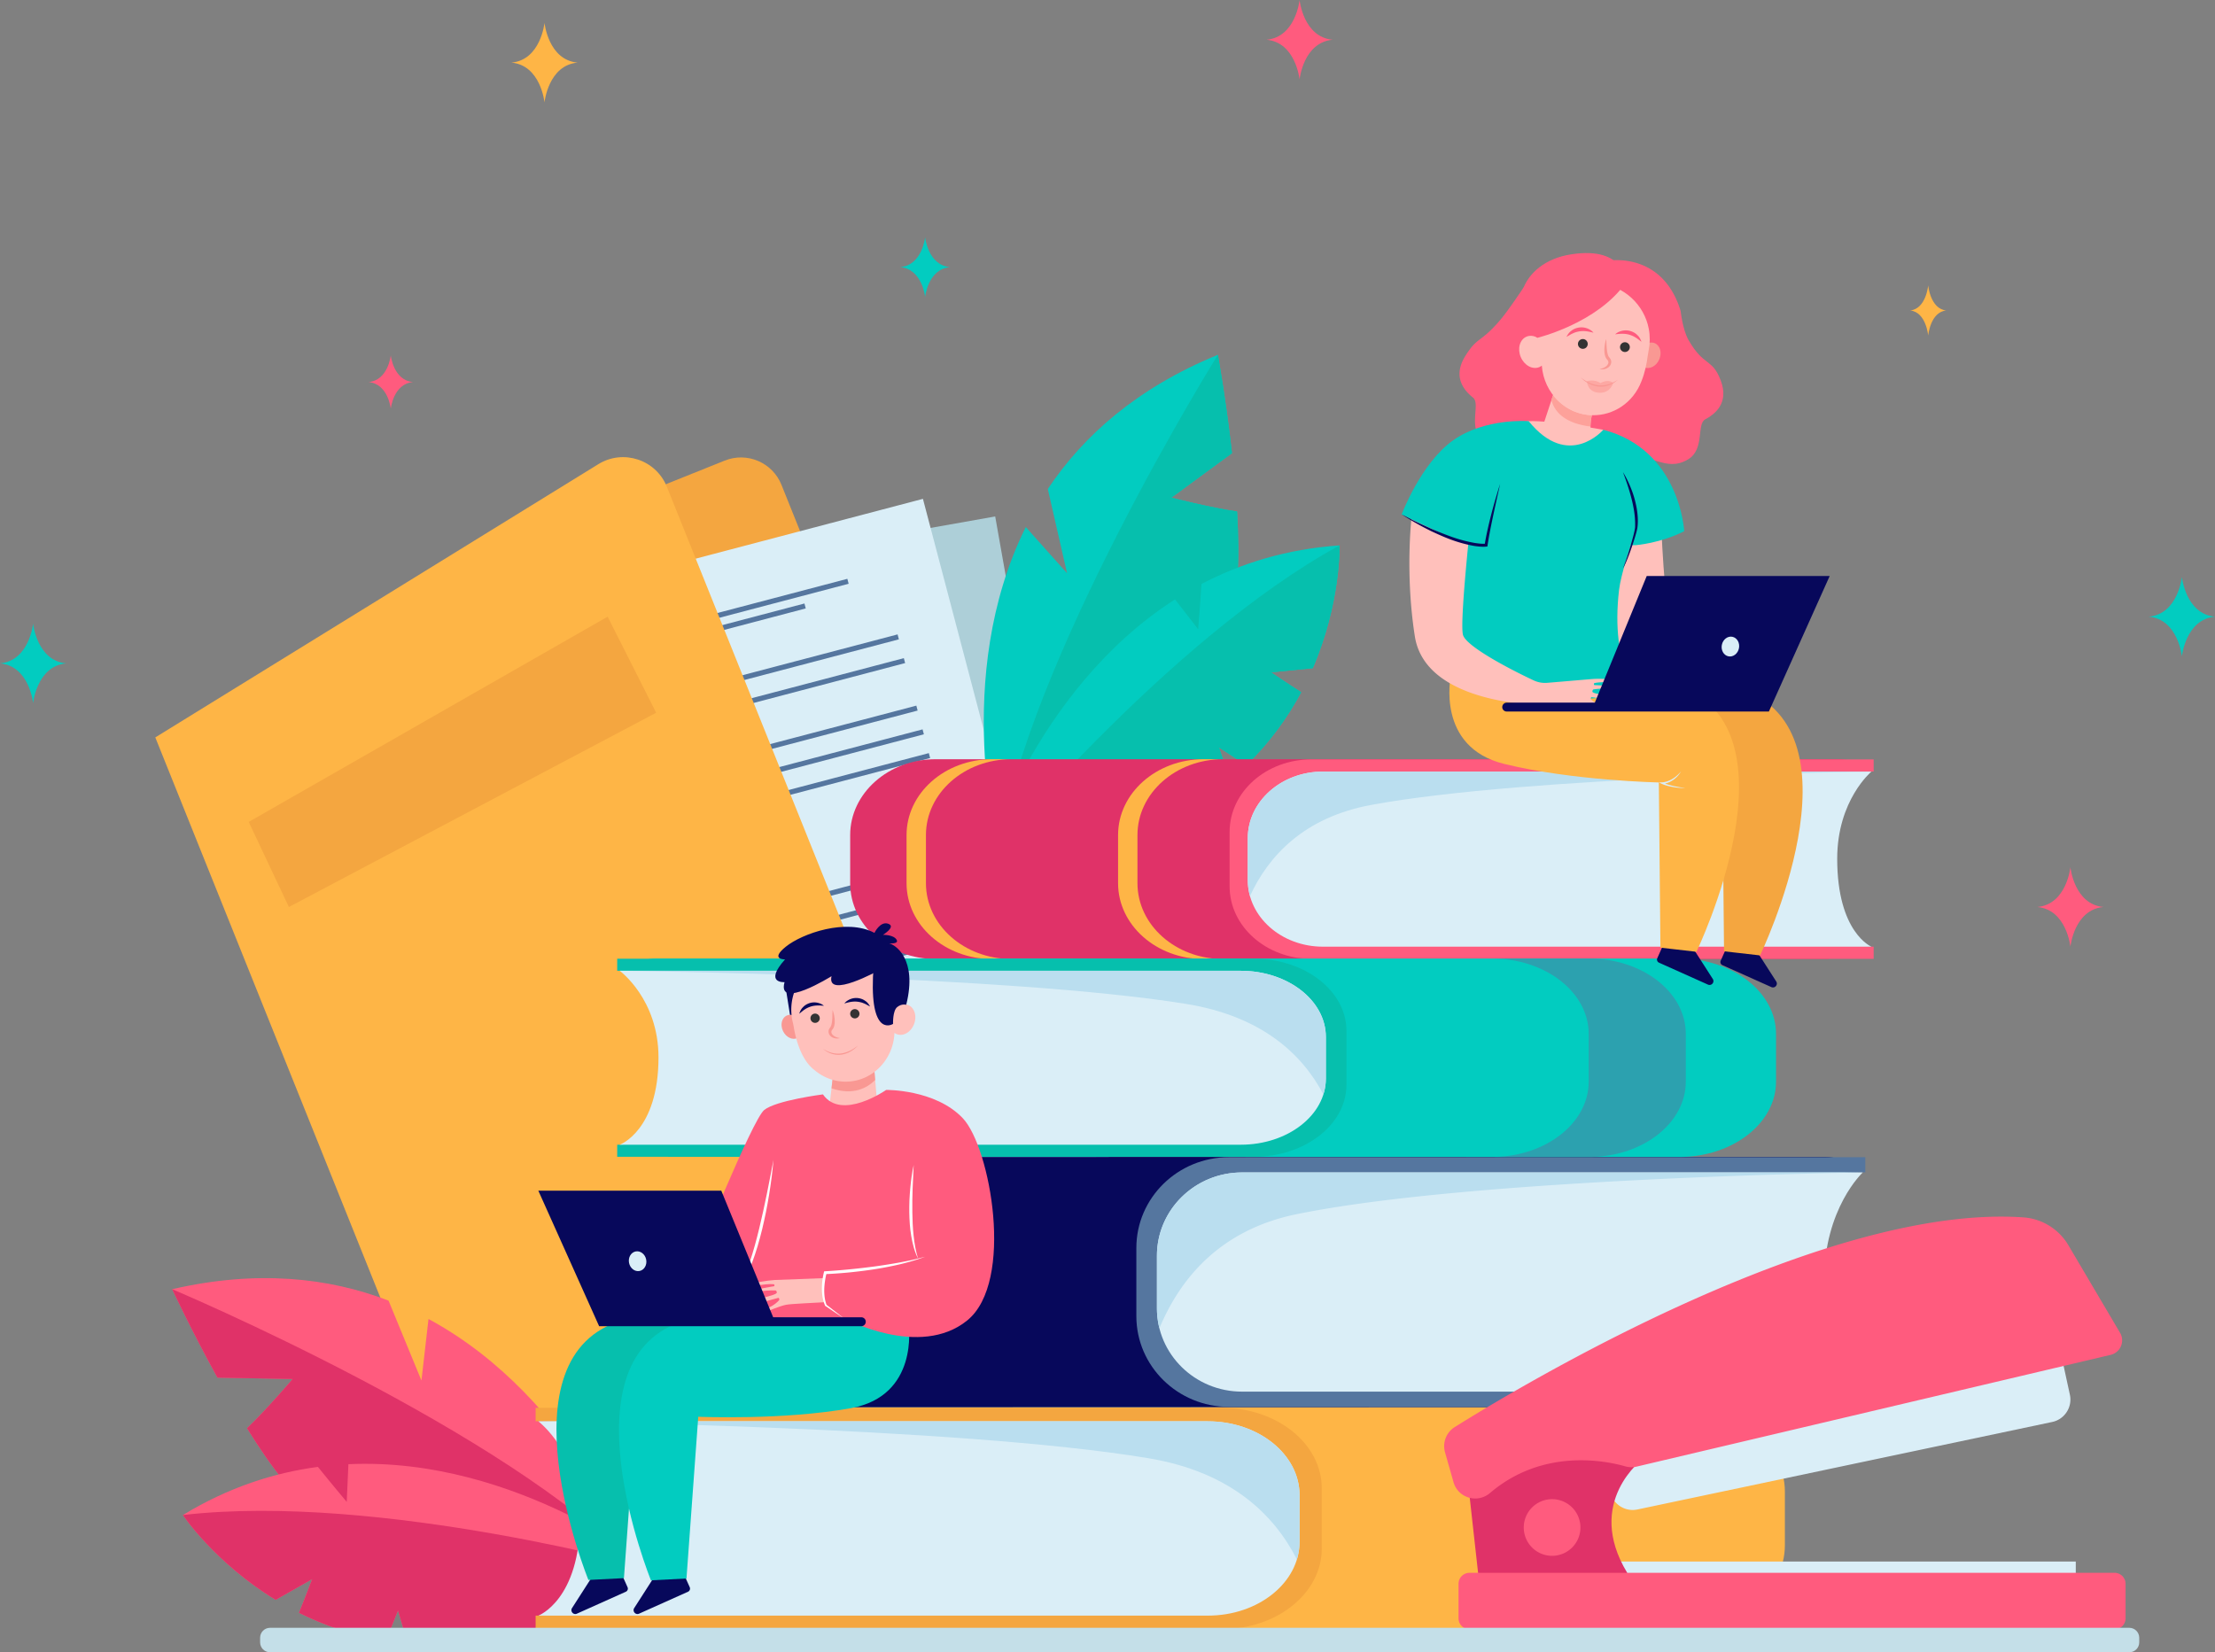 <svg xmlns="http://www.w3.org/2000/svg" width="3422.178" height="2553.367"><rect width="100%" height="100%" fill="#808080" stroke="none"/><path d="M1683.064 1933.714l-404.587 162.493L777.651 849.141l341.992-137.334c34.57-13.893 73.848 2.88 87.741 37.454l475.68 1184.453" fill="#f4a640"/><path d="M1730.664 1887.314l-774.67 137.333-193.091-1089.2 774.68-137.333 193.08 1089.2" fill="#adcfd8"/><path d="M1343.29 952.06l-345.946 61.334-1.377-7.773 345.937-61.32 1.387 7.76M1412.464 919.487l-491.284 87.094-1.377-7.76 491.288-87.094 1.373 7.76M1482.797 1011.447L886.75 1117.114l-1.377-7.773 596.052-105.667 1.373 7.773M1489.41 1048.807l-596.038 105.654-1.377-7.76 596.042-105.667 1.374 7.773M1502.664 1123.514l-596.05 105.653-1.375-7.76 596.052-105.666 1.373 7.773M1509.277 1160.86l-596.04 105.667-1.376-7.76 596.043-105.666 1.373 7.76M1515.904 1198.22l-596.045 105.667-1.376-7.773 596.048-105.667 1.373 7.774M1545.037 1362.514l-596.052 105.667-1.377-7.774 596.043-105.666 1.386 7.773M1551.904 1401.247l-596.052 105.667-1.377-7.773 596.042-105.667 1.387 7.773M1558.77 1439.98L962.72 1545.648l-1.378-7.76 596.043-105.666 1.387 7.76M1565.624 1478.714l-596.037 105.667-1.379-7.76 596.043-105.667 1.373 7.76M1572.504 1517.447l-596.05 105.667-1.378-7.76 596.041-105.667 1.387 7.76M1579.37 1556.18L983.32 1661.848l-1.376-7.76 596.04-105.666 1.388 7.76M1586.237 1594.914l-596.052 105.667-1.376-7.76 596.042-105.667 1.386 7.76" fill="#55769f"/><path d="M1707.464 1840.674l-760.847 200.227L665.085 971.154l760.846-200.24 281.533 1069.76" fill="#daeef7"/><path d="M1244.877 940.247l-339.76 89.414-2.006-7.627 339.766-89.413 2 7.626M1311.17 902.114l-482.52 126.987-2.006-7.627 482.513-126.987 2.014 7.627M1388.784 988.007l-585.407 154.067-2.008-7.627 585.402-154.066 2.013 7.626M1398.437 1024.7l-585.405 154.067-2.008-7.626 585.4-154.067 2.013 7.627M1417.744 1098.074L832.34 1252.141l-2.006-7.627 585.409-154.067 2 7.627M1427.397 1134.767l-585.4 154.054-2.008-7.627 585.408-154.053 2 7.626M1437.064 1171.447l-585.412 154.067-2.007-7.627 585.406-154.066 2.013 7.626M1479.53 1332.807l-585.41 154.067-2.008-7.627 585.405-154.066 2.014 7.626M1489.53 1370.86l-585.4 154.054-2.006-7.627 585.407-154.053 2 7.627M1499.544 1408.9l-585.401 154.067-2.008-7.626 585.409-154.067 2 7.627M1509.557 1446.94l-585.402 154.067-2.008-7.626 585.41-154.067 2 7.627M1519.57 1484.98l-585.403 154.067-2.008-7.626 585.412-154.067 2 7.627M1529.584 1523.02l-585.405 154.067-2.008-7.626 585.4-154.054 2.013 7.614M1539.597 1561.074L954.19 1715.141l-2.006-7.64 585.4-154.054 2.014 7.627" fill="#55769f"/><path d="M1529.544 1995.367l-814.525 327.12-475.072-1182.92 684.458-422.226c38.467-23.734 89.035-7.08 105.878 34.853l499.26 1243.173" fill="#feb546"/><path d="M452.167 2131.06l-116.199-2.106c-40.339-73.107-69.94-136.68-69.94-136.68 131.236-30.253 241.993-17.84 334.27 17.64l50.849 123.52 10.885-95.12c228.69 123.413 322.913 384.666 322.913 384.666s-404.161-43.053-489.842-82.906c-33.083-15.387-74.77-70.747-113.483-132.907 30.975-29.493 70.547-76.106 70.547-76.106" fill="#ff5b7e"/><path d="M266.028 1992.274s518.892 218.36 718.917 430.706c0 0-404.161-43.053-489.842-82.906-33.083-15.387-74.77-70.747-113.483-132.907 30.975-29.493 70.547-76.106 70.547-76.106l-116.199-2.107c-40.339-73.107-69.94-136.68-69.94-136.68" fill="#e03268"/><path d="M282.584 2341.274c69.87-42.547 140.356-65.32 208.572-74.4 19.992 24.867 44.537 54.093 44.537 54.093l2.59-58.266c261.726-11.92 478.598 163.44 478.598 163.44-151.589 95.546-280.898 121.88-386.82 113.346-6.274-20.386-15.158-50.8-15.158-50.8l-18.712 46.814c-50.778-7.934-95.586-23.774-134.28-43.134 9.912-24.28 20.349-52.053 20.349-52.053l-56.41 32.053c-94.527-57.8-143.266-131.093-143.266-131.093" fill="#ff5b7e"/><path d="M630.061 2539.487c-6.274-20.386-15.158-50.8-15.158-50.8l-18.712 46.814c-50.778-7.934-95.586-23.774-134.28-43.134 9.912-24.28 20.349-52.053 20.349-52.053l-56.41 32.053c-94.527-57.8-143.266-131.093-143.266-131.093 304.948-35.227 734.297 84.866 734.297 84.866-151.589 95.547-280.898 121.88-386.82 113.347" fill="#e03268"/><path d="M1809.744 769.074l93.667-68.787c-9.267-82.986-21.787-151.986-21.787-151.986-124.627 51.04-207.893 125.12-262.773 207.346l29.773 130.227-63.787-71.387c-115.52 232.774-41.666 500.494-41.666 500.494s305.186-268.44 352.16-350.44c18.133-31.654 20.213-100.92 15.946-174.04-42.32-6.2-101.533-21.427-101.533-21.427" fill="#02ccc0"/><path d="M1881.624 548.3s-297.68 477.827-338.453 766.68c0 0 305.186-268.44 352.16-350.44 18.133-31.653 20.213-100.92 15.946-174.04-42.32-6.2-101.533-21.426-101.533-21.426l93.667-68.787c-9.267-82.986-21.787-151.986-21.787-151.986" fill="#06bfad"/><path d="M2069.557 842.856c-81.62 5.576-152.32 27.678-213.267 59.64-1.972 31.841-5.155 69.87-5.155 69.87l-35.744-46.094c-220.598 141.343-296.479 409.725-296.479 409.725 178.938-9.481 299.73-62.6 381.31-130.714-6.651-20.276-16.947-50.239-16.947-50.239l42.3 27.434c36.886-35.785 64.32-74.59 84.749-112.727-22.102-14.118-46.652-30.766-46.652-30.766l64.564-6.393c43.824-101.75 41.32-189.736 41.32-189.736" fill="#02ccc0"/><path d="M1900.222 1205.283c-6.651-20.276-16.947-50.239-16.947-50.239l42.3 27.434c36.886-35.785 64.32-74.59 84.749-112.727-22.102-14.118-46.652-30.766-46.652-30.766l64.564-6.393c43.824-101.75 41.32-189.736 41.32-189.736-269.357 147.246-550.644 493.141-550.644 493.141 178.938-9.481 299.73-62.6 381.31-130.714" fill="#06bfad"/><path d="M2818.33 1183.24h55.711c-9.112-6.233-20.503-9.963-32.912-9.963H1445.72c-73.002 0-132.19 52.461-132.19 117.182v74.427c0 64.72 59.188 117.173 132.19 117.173l1379.794-.413-7.186-298.407" fill="#e03268"/><path d="M1430.584 1364.887v-74.426c0-64.72 59.187-117.187 132.187-117.187h-29.96c-73.014 0-132.187 52.467-132.187 117.187v74.426c0 64.707 59.173 117.174 132.187 117.174h29.56c-72.814-.2-131.787-52.574-131.787-117.174M1757.384 1364.887v-74.426c0-64.72 59.187-117.187 132.2-117.187h-29.973c-73 0-132.187 52.467-132.187 117.187v74.426c0 64.707 59.187 117.174 132.187 117.174h29.573c-72.827-.2-131.8-52.574-131.8-117.174" fill="#feb546"/><path d="M2026.157 1173.553c-69.84 0-126.42 50.17-126.42 112.064v84.108c0 61.893 56.58 112.066 126.42 112.066h868.661v-18.826h-3.58l-220.84-18.533-44.626-155.229s86.139-85.77 91.752-87.981c5.613-2.214 173.714-8.924 173.714-8.924l3.58-.033v-18.712h-868.66" fill="#ff5b7e"/><path d="M2838.482 1327.114c0-90.747 52.902-134.744 52.902-134.744h-847.45c-64.135 0-116.125 46.078-116.125 102.93v64.748c0 56.839 51.99 102.92 116.125 102.92h847.45s-52.902-21.575-52.902-135.854" fill="#daeef7"/><path d="M1927.81 1360.46v-.026.027m0-.187v-.04.04" fill="#da557a"/><path d="M1931.2 1384.728c-2.161-7.773-3.354-15.908-3.39-24.266v-.028-.16-.04V1295.3c0-56.852 51.99-102.93 116.124-102.93h847.45s-529.083 6.641-772.548 51.463c-104.278 19.202-159.043 78.907-187.637 140.895" fill="#badeef"/><path d="M2795.363 1800.433h63.052c-10.318-7.8-23.235-12.467-37.256-12.467H1241.825c-82.627 0-149.61 65.667-149.61 146.667v93.16c0 81.014 66.983 146.68 149.61 146.68l1561.664-.52-8.126-373.52" fill="#07085b"/><path d="M1898.741 1788.316c-79.013 0-143.078 62.8-143.078 140.267v105.279c0 77.466 64.065 140.267 143.078 140.267h983.168v-23.548h-4.067l-249.947-23.212-50.51-194.294s97.491-107.36 103.86-110.133c6.351-2.772 196.597-11.173 196.597-11.173l4.067-.039v-23.414H1898.74" fill="#55769f"/><path d="M2818.134 1980.529c0-113.6 59.884-168.666 59.884-168.666H1918.87c-72.57 0-131.415 57.679-131.415 128.839v81.039c0 71.147 58.846 128.84 131.415 128.84h959.148s-59.884-27.026-59.884-170.052" fill="#daeef7"/><path d="M1787.464 2022.261v-.04.04m0-.227v-.053.053" fill="#496e9a"/><path d="M1791.294 2052.634a127.264 127.264 0 01-3.839-30.146v-.226-.04-.186-.054-81.281c0-71.16 58.846-128.838 131.415-128.838h959.148s-598.804 8.306-874.357 64.413c-118.006 24.039-180.023 98.772-212.367 176.358" fill="#badeef"/><path d="M1040.16 1491.169H977.09c10.319-6.187 23.228-9.893 37.269-9.893h1579.934c82.68 0 149.673 52.106 149.673 116.385v73.92c0 64.28-66.994 116.388-149.673 116.388l-1562.262-.415 8.127-296.385" fill="#02ccc0"/><path d="M1937.117 1481.56c79.056 0 143.136 49.826 143.136 111.292v83.547c0 61.466-64.08 111.292-143.136 111.292h-983.55v-18.68h4.067l250.036-18.412 50.533-154.173s-97.535-85.187-103.895-87.387c-6.361-2.2-196.674-8.867-196.674-8.867l-4.067-.026v-18.586h983.55" fill="#06bfad"/><path d="M1017.369 1634.07c0-90.145-59.904-133.84-59.904-133.84h959.523c72.61 0 131.47 45.775 131.47 102.241v64.307c0 56.454-58.86 102.227-131.47 102.227H957.465s59.904-21.44 59.904-134.934" fill="#daeef7"/><path d="M2048.457 1667.191v-.039.039m0-.186v-.054.054" fill="#05b2a8"/><path d="M2044.636 1691.285c-32.363-61.56-94.397-120.867-212.464-139.933-275.667-44.52-874.707-51.121-874.707-51.121h959.523c72.61 0 131.47 45.774 131.47 102.24V1667.191c-.041 8.308-1.387 16.374-3.822 24.094" fill="#badeef"/><path d="M2455.955 1787.968h-11.39l-137.709-.04 2.253-.04 149.673.04-2.827.04" fill="#aabacf"/><path d="M2454.904 1787.968h-10.34 11.393-1.053" fill="#2e3f7d"/><path d="M2458.778 1787.927l-149.654-.039c80.68-1.747 145.42-53.135 145.42-116.307v-73.92c0-64.28-67.017-116.387-149.687-116.387h150.042c82.654 0 149.67 52.108 149.67 116.387v73.92c0 63.267-64.925 114.747-145.79 116.346" fill="#2ca1af"/><path d="M920.88 2186.314h-67.986c11.122-6.92 25.039-11.053 40.175-11.053h1703.217c89.108 0 161.352 58.213 161.352 130.026v82.6c0 71.813-72.244 130.027-161.352 130.027l-1684.167-.453 8.761-331.147" fill="#feb546"/><path d="M1887.844 2175.567c85.215 0 154.289 55.667 154.289 124.346v93.348c0 68.68-69.074 124.346-154.29 124.346H827.539v-20.88h4.38l269.552-20.573 54.481-172.24s-105.15-95.187-112.01-97.64c-6.858-2.453-212.022-9.907-212.022-9.907l-4.38-.04v-20.76h1060.305" fill="#f4a640"/><path d="M896.307 2345.98c0-100.72-64.578-149.533-64.578-149.533h1034.388c78.267 0 141.72 51.134 141.72 114.214v71.853c0 63.08-63.453 114.213-141.72 114.213H831.73s64.578-23.947 64.578-150.746" fill="#daeef7"/><path d="M955.099 2420.54l14.476 32.28a5.296 5.296 0 01-2.664 7l-75.611 33.894c-5.472 2.453-10.757-3.76-7.461-8.76l29.26-45.587s23.132 4.227 42-18.826M1051.16 2420.54l14.476 32.28a5.296 5.296 0 01-2.664 7l-75.61 33.894c-5.471 2.453-10.758-3.76-7.462-8.76l29.26-45.587s23.13 4.227 42-18.826M2672.966 1452.234l-14.462 32.293a5.28 5.28 0 002.662 7l75.612 33.894c5.465 2.452 10.754-3.76 7.453-8.773l-29.262-45.588s-23.122 4.24-42.003-18.826M2574.994 1448.397l-14.487 32.294c-1.2 2.666 0 5.8 2.675 6.986l75.588 33.894c5.486 2.453 10.766-3.748 7.474-8.761l-29.247-45.586s-23.145 4.24-42.003-18.827" fill="#07085b"/><path d="M2007.837 2382.98v-.04.04m0-.213v-.04.04" fill="#d19b3e"/><path d="M2003.704 2409.9c-34.88-68.786-101.747-135.04-229.027-156.346-297.173-49.733-942.948-57.107-942.948-57.107h1034.388c78.267 0 141.72 51.134 141.72 114.214V2382.98c-.04 9.28-1.493 18.293-4.133 26.92" fill="#badeef"/><path d="M1214.477 1530.287l8.04 50.427 16.987-67.227s-23.813-11.56-24.853-7.346c-1.054 4.2-.174 24.146-.174 24.146" fill="#07085b"/><path d="M1349.61 1638.82l7.347 87.174-76.92-3.68 8.867-77.187 60.707-6.306" fill="#ffc0bb"/><path d="M1284.69 1681.834l4.214-36.707 60.707-6.306 2.546 30.186c-12.066 12.027-33.773 24.494-67.466 12.827M1237.517 1580.087c4.627 9.56 2.174 20.32-5.48 24.014-7.653 3.706-17.6-1.054-22.226-10.614-4.627-9.573-2.174-20.32 5.48-24.026 7.653-3.694 17.6 1.053 22.226 10.626" fill="#f99893"/><path d="M1226.357 1587.087c-.4-2.493-.946-4.96-1.546-7.413-2.387-9.92-3.027-20.56-1.36-31.64 5.346-35.667 34.04-64.107 69.773-69.053 48.133-6.654 90.533 28.986 93.52 76.186 4.96-3.173 10.68-4.2 15.893-2.253 10.014 3.733 14.347 16.893 9.68 29.413-4.666 12.507-16.56 19.627-26.573 15.907a15.794 15.794 0 01-3.813-2.093c-1.547 40.413-32.494 73.506-72 75.36-19.32.906-37.294-5.827-51.254-17.627-18.973-13.947-28.56-43.547-32.32-66.787" fill="#ffc0bb"/><path d="M1286.277 1560.74c-.16 4.707-.2 9.294-.44 13.8-.293 4.4-.773 9.107-2.533 12.214-1.8 2.507-3.213 4.12-3.267 7.2-.106 3.12 1.547 5.907 3.587 7.613 4.2 3.534 9.64 3.867 14.147 2.76-4.587-.813-9-2.4-11.56-5.4-1.187-1.493-1.974-3.16-1.707-4.72.2-1.72.733-2.08 2.813-4.96 1.48-2.52 1.947-5.066 2.227-7.52.227-2.466.2-4.866-.027-7.253-.466-4.733-1.466-9.347-3.24-13.733" fill="#f99893"/><path d="M1313.544 1566.954c.187 3.96 3.547 7.027 7.507 6.84a7.172 7.172 0 006.826-7.507 7.172 7.172 0 00-7.506-6.826 7.16 7.16 0 00-6.827 7.493M1252.184 1573.874c.187 3.96 3.547 7.013 7.507 6.84a7.172 7.172 0 006.826-7.507c-.186-3.96-3.546-7.013-7.506-6.84a7.181 7.181 0 00-6.827 7.507" fill="#333"/><path d="M1325.584 1615.54c-1.893 1.64-3.853 3.16-5.933 4.494-2.054 1.387-4.174 2.64-6.387 3.707-4.413 2.133-9.107 3.693-13.933 4.28-4.814.6-9.72.186-14.454-1.067-4.706-1.32-9.186-3.493-13.44-6.107 4.614 3.88 8.414 5.8 13.027 7.494 4.827 1.613 9.667 2.16 15.107 1.546 5.066-.666 9.973-2.36 14.36-4.866 4.386-2.507 8.426-5.654 11.653-9.48" fill="#f99893"/><path d="M1304.53 1550.754c3.654-1.133 7.094-1.987 10.494-2.52 3.4-.52 6.72-.613 9.973-.213 3.214.426 6.467 1.12 9.587 2.533 2.387.747 8.173 4.16 9.693 4.813-1.773-3.253-4.346-6.746-7.533-8.68-3.147-2.4-7.12-3.786-11.12-4.28a24.187 24.187 0 00-11.787 1.574c-3.626 1.48-6.96 3.706-9.306 6.773M1272.93 1554.314c-2.893-2.56-6.586-4.093-10.44-4.84a24.128 24.128 0 00-11.866.747c-3.827 1.266-7.453 3.386-10.08 6.346-2.747 2.52-4.6 6.454-5.693 10 1.373-.96 6.373-5.426 8.573-6.613 2.787-1.987 5.827-3.307 8.907-4.36 3.106-1.013 6.386-1.56 9.813-1.707 3.44-.146 6.987.027 10.787.427" fill="#07085b"/><path d="M1307.25 2047.74s16.04 108.827-89.106 127.787c-105.139 18.96-235.964 13.294-235.964 13.294l-18.204 249.973-54.89 2.8s-141.34-347.32 54.294-401.613l175.813.866 72.391-5.173s73.253-18.093 74.12-14.653c.867 3.453 19.827 28.44 21.547 26.72" fill="#06bfad"/><path d="M1403.877 2048.314s16.04 108.827-89.106 127.787c-105.134 18.96-235.963 13.293-235.963 13.293l-18.205 249.973-54.891 2.8s-141.34-347.306 54.296-401.613l175.816.867 72.387-5.174s73.253-18.093 74.12-14.653c.866 3.453 19.826 28.44 21.546 26.72" fill="#02ccc0"/><path d="M1271.437 1691.234s-72.386 9.187-90.774 24.133c-18.386 14.934-106.867 234.414-106.867 234.414l73.543 86.186 156.285 1.147s117.2 63.2 190.747 3.44c73.546-59.747 35.626-267.733-6.894-312.547-42.52-44.813-118.36-43.666-118.36-43.666s-68.946 48.253-97.68 6.893" fill="#ff5b7e"/><path d="M1411.637 1800.394c-2.6 11.96-4.173 24.107-5.306 36.293-.627 6.08-.894 12.2-1.24 18.307-.187 6.12-.334 12.253-.24 18.387.24 12.253.906 24.546 3.013 36.68 2.053 12.08 5.04 24.2 10.667 35.12-3.787-11.64-5.654-23.614-7.014-35.627-1.333-12.013-1.786-24.133-1.946-36.24-.254-12.12.04-24.253.426-36.4.427-12.147.987-24.307 1.64-36.52M1195.024 1792.354c-3.307 17.8-6.807 35.533-10.367 53.24-3.636 17.693-7.396 35.347-11.677 52.867-4.233 17.52-8.937 34.92-14.628 52-2.85 8.52-6.033 16.946-9.764 25.106-3.68 8.2-8.041 16.12-13.89 23.054 6.653-6.214 11.545-14.08 15.963-22.014 4.284-8.04 7.98-16.386 11.162-24.906 3.253-8.494 6.044-17.147 8.686-25.84 2.551-8.707 4.884-17.48 7.062-26.294 2.074-8.826 4.066-17.68 5.853-26.56 1.725-8.893 3.421-17.8 4.847-26.746 2.953-17.88 5.26-35.854 6.753-53.907" fill="#fff"/><path d="M1158.648 1986.287c.46-3.64 28.079-7.693 38.23-8.226 7.693-.387 58.68-2.094 76.026-2.88l-1.28 4.466.267 19.694 2.84 13.04c-15.214.973-52.4 2.426-60.147 3.96-10.347 2.04-28.295 9.84-28.295 9.84s-7.464-1.694 2.02-5.787c7.608-3.28 12.955-8.373 15.222-10.907 1.306-1.453-.107-4.053-1.054-3.8-25.825 6.774-28.481 7.894-28.481 7.894s-30.35-.174-.172-7c18.093-4.08 24.573-6.467 26.187-8.494.68-.866-.547-3.8-1.64-3.866-15.676-.974-43.807 4.586-36.102.933 6.284-2.96 26.072-6.227 33.768-7.453.467-.067 1.24-2.934-.866-3.12-14.927-1.24-36.95 5.093-36.523 1.706" fill="#ffc0bb"/><path d="M1429.304 1942.167c-6.36 1.547-12.627 3.32-19.013 4.654-6.334 1.506-12.76 2.613-19.12 3.96a942.717 942.717 0 01-38.56 6.173c-12.894 1.693-25.814 3.253-38.774 4.507-12.906 1.28-26.026 2.373-38.8 3.093l-1.72.093-.373 1.494c-1.107 4.32-1.813 8.546-2.36 12.88-.547 4.32-.773 8.666-.76 13.013.027 4.36.4 8.72 1.12 13.04a60.07 60.07 0 003.787 12.56l.146.347.28.186 14.187 9.534c4.733 3.173 9.48 6.32 14.28 9.413-4.453-3.573-8.947-7.067-13.467-10.547l-13.52-10.44.427.534a56.945 56.945 0 01-2.973-12.08c-.507-4.147-.734-8.32-.614-12.507.147-4.187.56-8.36 1.147-12.507.6-4.133 1.413-8.32 2.507-12.24l-2.094 1.587c6.747-.187 13.147-.613 19.707-1.093 6.533-.48 13.053-1 19.56-1.694 13.013-1.333 26-2.96 38.933-5.026a547.27 547.27 0 0038.507-7.614c6.347-1.626 12.693-3.186 18.947-5.16 6.293-1.773 12.466-3.973 18.613-6.16" fill="#fff"/><path d="M831.73 1840.034h282.68l80.147 195.64h136.174c3.8 0 6.893 3.093 6.893 6.893a6.894 6.894 0 01-6.893 6.894H925.668l-93.939-209.427" fill="#07085b"/><path d="M971.897 1951.674c1.67 8.347 8.936 13.92 16.234 12.453 7.296-1.453 11.857-9.4 10.189-17.733-1.668-8.347-8.935-13.92-16.23-12.453-7.298 1.453-11.86 9.4-10.193 17.733" fill="#daeef7"/><path d="M1212.93 1482.58s-24.133.774 1.2-19.626c25.32-20.413 93.32-44.347 136.907-21.32 0 0 8.72-18.533 21.32-14.107 12.6 4.427-8.2 17.174-8.2 17.174s16.094-.52 21 7.373c3.627 5.827-6.213 6.08-11.6 5.827 9.147 1.56 44.267 23.733 26.64 94.533-6.266-1.373-41.96-53.133-41.96-53.133s-81.626 45.346-73.546 9.28c0 0-84.574 52.786-72.574 9.186 0 0-32.702 2.4.814-35.186" fill="#07085b"/><path d="M1400.264 1552.86s-6.76-2.373-14.027 3.387c-7.266 5.774-6.466 26.04-6.466 26.04s-34.694 22.374-31.04-72.306c3.893-100.72 28.946 8.08 28.946 8.08l22.587 34.8" fill="#07085b"/><path d="M2489.504 2452.927h717.579v-39.8h-717.579v39.8M3187.076 2105.232l10.883 50.054c4.169 19.187-8.07 38.12-27.29 42.173l-640.85 135.24c-19.671 4.148-38.85-8.865-42.218-28.678l-5.646-32.867c-2.547-14.935 4.681-29.855 17.987-37.095l191.933-104.385a35.293 35.293 0 0113.121-4.095l439.616-47.508 3.162-.412c18.296-2.44 35.38 9.56 39.302 27.573" fill="#daeef7"/><path d="M2538.913 2253.969s-91.514 66.651-24.879 176.572l-3.968 28.346-117.398 7.96-107.436-21.88-19.89-179.066 257.65-76.6 15.921 64.668" fill="#e03268"/><path d="M2270.479 2517.914h996.458c9.446 0 17.082-7.64 17.082-17.067v-53.227c0-9.426-7.636-17.08-17.082-17.08H2270.48c-9.425 0-17.06 7.654-17.06 17.08v53.227c0 9.427 7.635 17.067 17.06 17.067M3260.989 2093.741l-732.42 172.708c-5.869 1.386-11.968 1.199-17.773-.455-28.815-8.28-126.533-28.92-208.729 41.254-19.413 16.574-49.405 7.76-56.388-16.774l-13.103-46.08c-4.249-14.919 1.871-30.853 15.038-39.079 106.341-66.547 571.878-345.24 878.366-324.027a87.97 87.97 0 0169.681 43.054l79.84 135.32c7.888 13.36.568 30.52-14.512 34.079M2354.214 2360.54c0 24.173 19.599 43.773 43.784 43.773 24.169 0 43.767-19.6 43.767-43.773 0-24.173-19.598-43.773-43.767-43.773-24.185 0-43.784 19.6-43.784 43.773M2486.629 402.75s82.4-13.892 110.051 78.162l-34.127 51.082s-71.585-27.5-71.854-30.192c-.286-2.691-4.07-99.051-4.07-99.051M2353.993 444.219s-24.04 36.155-36.3 50.481c-30.832 36.058-34.8 24.749-53.983 55.757-20.683 33.477.242 54.435 12.148 64.066 11.89 9.648-8.018 45.335 14.166 65.34 16.359 14.763 32.024 13.36 46.157 11.94 10.939-1.081 20.958-2.178 29.67 4.227 19.957 14.665 24.33 36.397 71.649 32.299 47.319-4.114 46.867-158.834 46.867-158.834s-38.752-82.039-40.285-82.716c-1.533-.678-90.09-42.56-90.09-42.56" fill="#ff5b7e"/><path d="M2596.667 480.924s2.818 28.381 12.22 44.75c23.611 41.137 36.35 27.655 49.417 61.688 14.139 36.73-10.336 53.444-23.8 60.72-13.483 7.278-.537 46.03-26.031 61.568-18.477 11.27-33.411 7.33-46.859 3.388-10.82-3.18-20.69-6.343-30.645-1.573-22.332 10.717-30.68 31.268-76.398 18.46-45.752-12.808-16.61-164.773-16.61-164.773s53.288-73.425 54.913-73.805c1.642-.38 103.793-10.423 103.793-10.423" fill="#ff5b7e"/><path d="M2477.111 664.16s-78.99-14.539-115.314-13.315c-36.307 1.224 22.01 95.671 22.01 95.671l59.332 1.32s36.355-40.622 33.972-45.34c-2.399-4.733.097-35.711.097-35.711l-.097-2.625" fill="#ffc0bb"/><path d="M2406.69 588.776l-20.827 63.233s18.131 37.497 73.679 21.324c0 0-6.338-13.093 2.166-40.064 8.68-27.55-55.018-44.493-55.018-44.493" fill="#ffc0bb"/><path d="M2457.288 659.176h-.016c0-4.666.527-10.498 2.14-17.512-1.613 7.03-2.14 12.846-2.124 17.512M2396.934 618.397c0-.032-.016-.047-.016-.078l2.545-7.696c.015 0 .015.016.03.016l-2.56 7.758" fill="#fd7982"/><path d="M2457.272 659.176c-35.598-4.57-54.484-19.237-60.332-40.775l2.557-7.75c14.172 18.343 35.662 30.294 59.916 31.013-1.614 7.014-2.141 12.846-2.141 17.512" fill="#fda19a"/><path d="M2533.744 542.5c-4.51 10.269-1.497 21.52 6.725 25.115 8.205 3.612 18.524-1.797 23.018-12.05 4.527-10.27 1.515-21.52-6.707-25.132-8.206-3.595-18.508 1.797-23.036 12.066" fill="#f99893"/><path d="M2536.068 589.125c5.323-13.225 8.2-27.342 9.737-39.674.33-2.644.81-5.273 1.339-7.885 2.149-10.546 2.397-21.787.231-33.424-7.042-37.409-38.4-66.288-76.272-70.106-51.013-5.158-94.356 34.07-95.678 83.958-5.356-3.157-11.423-4.017-16.861-1.769-10.415 4.331-14.465 18.382-9.06 31.408 5.39 13.01 18.218 20.052 28.632 15.738 1.438-.596 2.744-1.406 3.95-2.348 3.207 42.566 37.112 76.256 78.851 76.685 31.342.314 62.172-18.68 75.131-52.583" fill="#ffc0bb"/><path d="M2481.61 523.961c-1.664 4.703-2.505 9.617-2.796 14.627a41.862 41.862 0 00.275 7.63c.404 2.569 1.002 5.22 2.618 7.773 1.908 2.44 2.894 3.25 3.184 5.205.34 1.664-.452 3.49-1.664 5.123-2.635 3.281-7.241 5.075-12.058 6.061 4.8.938 10.49.34 14.725-3.523 2.084-1.875 3.685-4.849 3.442-8.081-.226-3.362-1.745-4.865-3.685-7.403-1.05-1.552-1.665-3.734-2.166-5.932-.533-2.214-.695-4.574-.986-6.933-.42-4.736-.598-9.585-.889-14.547" fill="#f99893"/><path d="M2453.062 531.596c-.032 4.191-3.458 7.539-7.65 7.49-4.176-.031-7.524-3.458-7.492-7.634.064-4.192 3.475-7.539 7.651-7.507 4.192.048 7.54 3.475 7.491 7.65M2518.082 536.511c-.066 4.183-3.48 7.532-7.663 7.483-4.182-.033-7.531-3.464-7.499-7.646.05-4.182 3.48-7.532 7.646-7.499 4.183.049 7.548 3.48 7.516 7.662" fill="#333"/><path d="M2472.066 607.005c-.55 0-1.133-.017-1.715-.049-18.106-1.116-18.608-17.798-18.608-17.798s3.14-1.117 7.621-1.117c3.851 0 8.689.825 13.414 3.916 0 0 5.032-3.155 11.002-3.155 2.832 0 5.89.728 8.69 2.847 0 0-3.77 15.356-20.404 15.356" fill="#fda8a3"/><path d="M2442.273 583.28a52.776 52.776 0 006.424 4.526 53.691 53.691 0 006.88 3.65c4.753 2.077 9.75 3.553 14.844 3.975 5.111.454 10.27-.178 15.202-1.687 4.932-1.574 9.572-4.024 13.953-6.96a48.333 48.333 0 01-6.295 4.834c-2.239 1.428-4.672 2.564-7.139 3.57-2.514.94-5.143 1.638-7.803 2.011a39.56 39.56 0 01-8.08.211c-5.37-.503-10.61-2.093-15.332-4.575-4.72-2.482-9.101-5.63-12.654-9.556" fill="#f99893"/><path d="M2461.934 514.156c-3.887-1.04-7.549-1.808-11.163-2.24-3.599-.415-7.101-.383-10.524.16-3.374.576-6.765 1.424-9.995 3.04-2.495.879-8.477 4.701-10.044 5.453 1.743-3.487 4.334-7.293 7.613-9.452 3.214-2.655 7.356-4.254 11.547-4.942 4.238-.672 8.588-.208 12.506 1.2 3.886 1.423 7.469 3.63 10.06 6.78M2495.424 516.678c2.96-2.812 6.792-4.556 10.822-5.51a25.569 25.569 0 0112.55.33c4.079 1.183 7.994 3.289 10.872 6.315 2.993 2.55 5.099 6.612 6.398 10.313-1.48-.954-6.94-5.477-9.31-6.629-3.01-2.006-6.282-3.273-9.556-4.26-3.322-.954-6.792-1.414-10.427-1.43-3.619-.017-7.353.312-11.35.871" fill="#ff5b7e"/><path d="M2339.727 1050.473s-23.275 109.61 82.411 135.636c105.667 26.025 239.052 28.67 239.052 28.67l2.454 255.321 55.64 6.362s165.993-344.045-29.427-411.805l-178.802-10.408-73.282-9.905s-73.32-23.1-74.417-19.652c-1.097 3.452-21.974 27.646-23.629 25.781" fill="#f4a640"/><path d="M2241.461 1044.855s-23.293 109.61 82.4 135.635c105.676 26.024 239.052 28.67 239.052 28.67l2.464 255.314 55.617 6.373s166.005-344.049-29.427-411.81l-178.794-10.407-73.28-9.903s-73.317-23.103-74.414-19.653c-1.097 3.45-21.98 27.643-23.618 25.78" fill="#feb546"/><path d="M2594.861 1216.487c-3.052-.553-6.105-1.07-9.09-1.78-3.019-.692-5.987-1.509-8.921-2.39a97.86 97.86 0 01-4.42-1.493 33.093 33.093 0 004.487-1.285c2.9-1.027 5.6-2.503 8.146-4.181 2.479-1.811 4.806-3.773 6.83-6.01 2.058-2.227 3.812-4.684 5.363-7.238l-3.019 3.286c-1.096 1.013-2.108 2.09-3.238 3.035-2.158 2.006-4.553 3.694-7.015 5.218a42.948 42.948 0 01-7.843 3.677c-2.715.912-5.633 1.579-8.314 1.675l-4.942.18 4.385 2.037c2.968 1.383 5.937 2.292 8.972 3.144 3.036.848 6.122 1.445 9.209 1.973 3.07.5 6.172.936 9.292 1.164 3.104.231 6.224.381 9.327.37-3.087-.45-6.156-.829-9.209-1.382" fill="#daeef7"/><path d="M2566.862 818.02s7.209 179.085 27.34 207.135l-110.758-25.173v-194.92l83.418 12.957" fill="#ffc0bb"/><path d="M2519.678 842.467s-15.402 45.075-18.21 69.016c-6.963 59.463.607 101.404 12.906 135.247 17.259 47.47-123.696 30.21-126.586 28.77-2.874-1.44-123.697-48.189-123.697-48.189l-23.022-66.888V842.467l6.47-53.942 272.14 53.942" fill="#02ccc0"/><path d="M2182.063 788.544l88.706 30.195s-15.326 141.933-10.539 162.07c4.101 17.214 68.43 51.438 109.196 70.599a41.36 41.36 0 0021.012 3.81c23.235-1.906 64.394-5.503 70.848-5.947 10.146-.698 38.054.02 38.936 3.575.834 3.304-21.796-.335-36.453 2.693-2.075.424-.964 3.18-.49 3.199 7.794.292 27.81 1.149 34.41 3.345 8.089 2.692-20.505.557-35.946 3.398-1.078.201-1.944 3.266-1.16 4.042 1.846 1.822 8.562 3.402 27.025 5.29 30.767 3.146.654 6.96.654 6.96s-2.761-.79-29.215-4.408c-.964-.133-2.059 2.61-.588 3.898 2.549 2.239 8.464 6.654 16.421 9 9.902 2.925 2.696 5.503 2.696 5.503s-18.741-5.588-29.264-6.376c-7.875-.591-44.982 2.43-60.21 3.303l-1.16-2.608c-20.62-.601-185.19-4.874-201.04-106.877-16.306-105.01-3.84-194.664-3.84-194.664" fill="#ffc0bb"/><path d="M2826.858 890.17h-282.685l-80.147 195.635H2327.87c-3.81 0-6.91 3.088-6.91 6.895 0 3.808 3.1 6.895 6.91 6.895h405.058l93.93-209.426" fill="#07085b"/><path d="M2686.683 1001.812c-1.669 8.34-8.952 13.917-16.235 12.456-7.3-1.46-11.855-9.405-10.186-17.742 1.669-8.338 8.935-13.914 16.218-12.452 7.318 1.458 11.872 9.402 10.203 17.738" fill="#daeef7"/><path d="M2477.115 664.142s-53.694 62.677-115.31-13.297c0 0-67.31-5.477-116.926 29.763-49.632 35.24-79.344 114.399-79.344 114.399s89.911 45.317 112.208 47.475h249.577s38.122-2.882 74.794-21.59c0 0-6.337-125.824-125-156.75" fill="#02ccc0"/><path d="M2310.565 771.061c-2.326 7.766-4.396 15.607-6.466 23.448-3.883 15.396-7.433 30.066-10.047 45.809-4.865.226-10.334-.484-15.154-1.179-25.926-4.608-42.953-11.86-66.023-21.318-34.583-15.742-29.914-14.217-47.319-22.828 20.23 12.812 31.138 18.583 45.869 25.956 20.23 9.367 39.553 18.039 66.748 22.828 11.89 1.632 15.305 1.27 19.837.756 1.738-11.543 3.747-23.373 9.277-49.283l5.137-23.72 5.287-23.72c-2.568 7.69-4.834 15.47-7.146 23.251M2507.437 729.619a430.33 430.33 0 019.588 27.761c2.79 9.326 5.27 18.733 6.928 28.255 1.576 8.094 2.643 18.781 2.282 28.747-.361 9.62-14.595 54.818-18.798 63.765 5.927-7.93 21.425-53.52 22.476-63.47 1.198-9.981.377-20.062-1.314-29.863-1.871-9.883-4.35-19.093-8.094-28.632-3.562-9.227-7.782-18.207-13.068-26.563" fill="#07085b"/><path d="M2375.416 521.995s92.21-22.237 136.26-84.89c0 0 .766-57.06-83.895-44.115-82.248 12.57-101.502 92.617-52.365 129.005" fill="#ff5b7e"/><path d="M3289.755 2553.367H417.24c-8.49 0-15.37-6.88-15.37-15.373v-7.067c0-8.493 6.88-15.373 15.37-15.373h2872.516c8.488 0 15.367 6.88 15.367 15.373v7.067c0 8.493-6.879 15.373-15.367 15.373" fill="#c4dfe8"/><path d="M384.263 1270.167l554.556-317.186 74.953 148.466-567.437 300.2-62.072-131.48" fill="#f4a640"/><path d="M1429.304 366.663s-4.375 43.128-38.405 46.12c34.03 2.98 38.405 46.107 38.405 46.107s4.374-43.128 38.418-46.107c-34.044-2.992-38.418-46.12-38.418-46.12" fill="#02ccc0"/><path d="M841.254 35.338s-5.827 57.449-51.162 61.42c45.335 3.971 51.162 61.42 51.162 61.42s5.827-57.449 51.161-61.42c-45.334-3.971-51.161-61.42-51.161-61.42" fill="#feb546"/><path d="M603.743 549.167s-3.914 38.574-34.355 41.24c30.441 2.667 34.355 41.254 34.355 41.254s3.912-38.587 34.353-41.254c-30.441-2.666-34.353-41.24-34.353-41.24M3198.767 1340.233s-5.81 57.44-51.172 61.414c45.361 3.974 51.172 61.426 51.172 61.426s5.811-57.452 51.152-61.426c-45.34-3.974-51.152-61.414-51.152-61.414" fill="#ff5b7e"/><path d="M51.161 963.74S45.335 1021.18 0 1025.155c45.335 3.973 51.161 61.427 51.161 61.427s5.827-57.454 51.162-61.427c-45.335-3.973-51.162-61.413-51.162-61.413M3371.013 891.558s-5.822 57.45-51.166 61.422c45.344 3.977 51.166 61.423 51.166 61.423s5.82-57.446 51.165-61.423c-45.344-3.971-51.165-61.422-51.165-61.422" fill="#02ccc0"/><path d="M2007.837 0s-5.829 57.455-51.157 61.42c45.328 3.98 51.157 61.42 51.157 61.42s5.828-57.44 51.172-61.42C2013.665 57.455 2007.837 0 2007.837 0" fill="#ff5b7e"/><path d="M2979.048 440.99s-3.17 36.275-27.805 38.79c24.634 2.513 27.805 38.787 27.805 38.787s3.171-36.274 27.806-38.788c-24.635-2.514-27.806-38.788-27.806-38.788" fill="#feb546"/></svg>